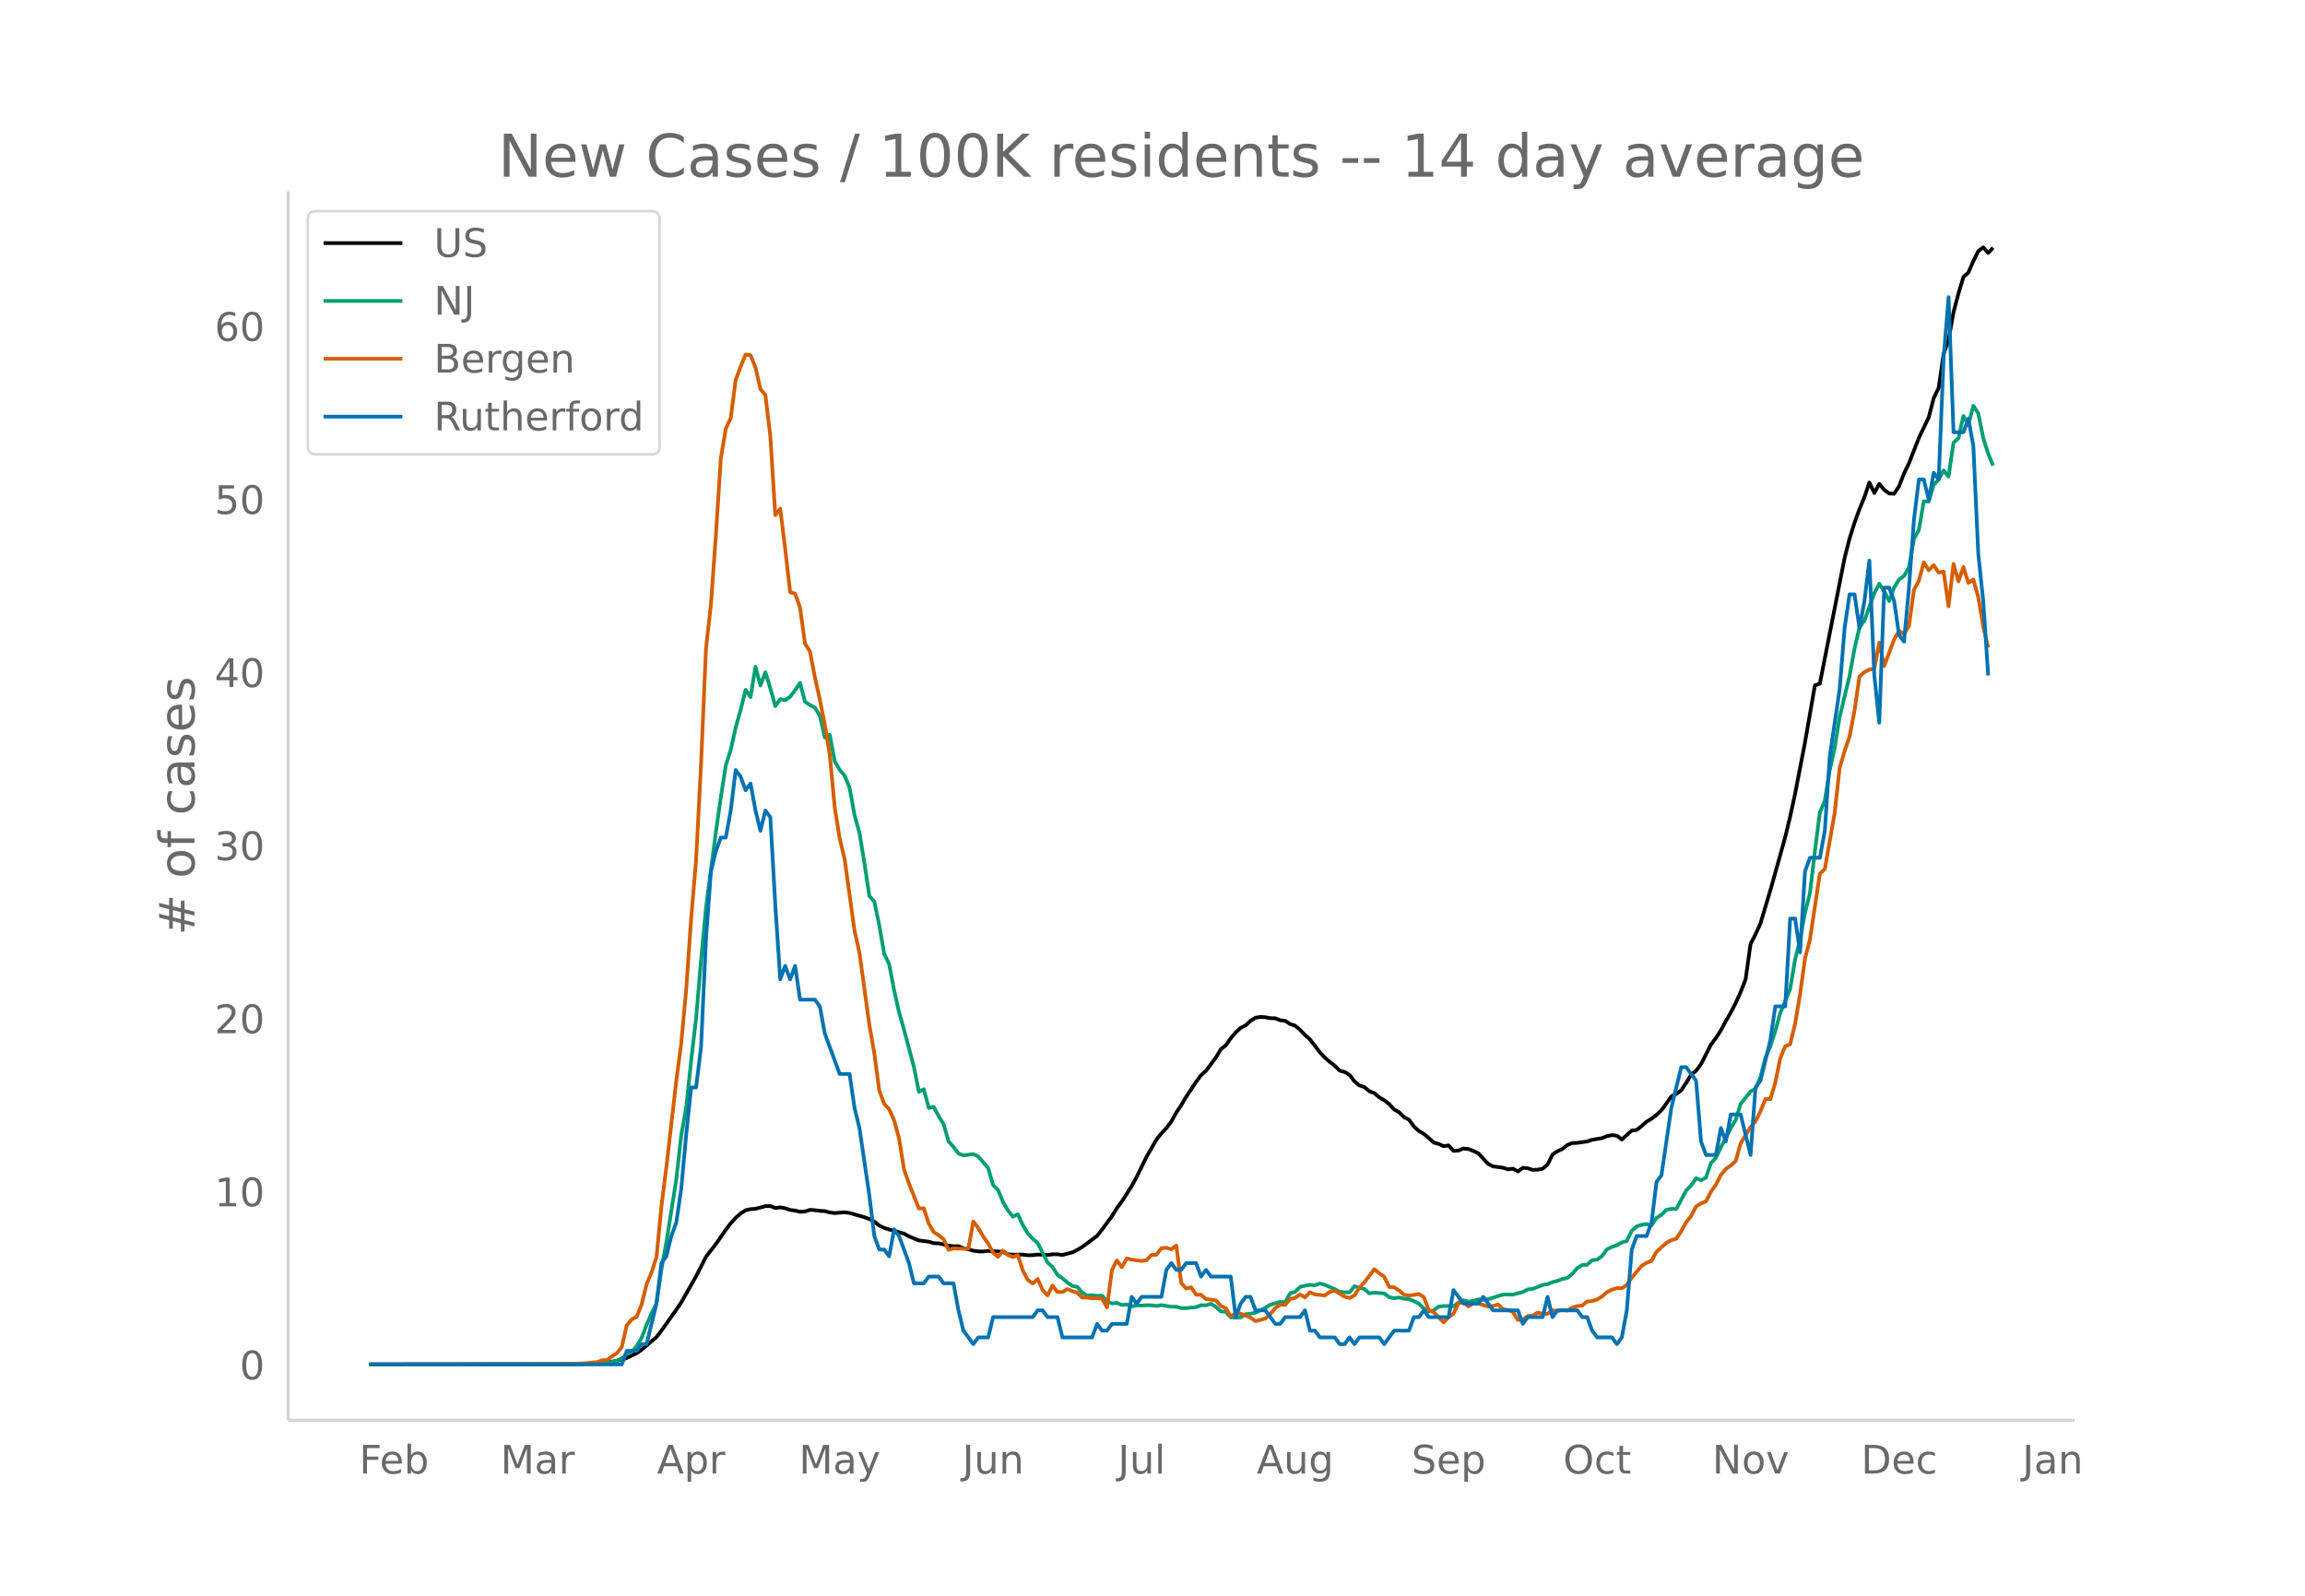 <svg height="864" viewBox="0 0 936 648" width="1248" xmlns="http://www.w3.org/2000/svg" xmlns:xlink="http://www.w3.org/1999/xlink"><defs><style>*{stroke-linecap:butt;stroke-linejoin:round}</style></defs><g id="figure_1"><path d="M0 648h936V0H0z" fill="#fff" id="patch_1"/><g id="axes_1"><path d="M117 576.72h725.4V77.76H117z" fill="none" id="patch_2"/><path clip-path="url(#p973206a56e)" d="M149.973 554.04l80.421-.087 8.042-.192 6.032-.384 4.02-.456 2.011-.313 2.01-.497 2.011-.694 4.021-1.95 2.011-1.392 6.032-5.136 2.01-2.609 6.032-8.485 2.01-2.98 6.032-10.59 4.02-7.944 4.022-5.15 4.021-5.805 2.01-2.663 2.011-2.187 2.01-1.77 2.011-1.307 2.01-.458 2.011-.138 4.021-1.091 2.01-.013 2.011.784 2.01-.253 2.011.35 2.011.677 2.01.272 2.011.486 2.01-.104 2.011-.68 2.01.141 2.011.274 2.01.103 2.011.556 2.01.237 4.022-.315 2.01.269 6.032 1.738 2.01.726 2.011 1.072 2.01 1.598 2.011.95 2.01.652 2.011.432 2.01.712 2.011.508 2.01 1.123 4.022 1.658 4.02.5 2.011.602 2.01.073 4.022.898 2.01.307 2.011-.062 2.01.87 2.011.368 2.01.602 2.011.287 2.01.023 2.011-.194 4.021.207 2.01.172 2.011.96 2.01.164 4.022-.037 2.01.253 2.011-.026 2.01-.254 4.022.182 2.01-.284 2.01.007 2.011.271 4.021-1.048 2.01-1.006 2.011-1.2 4.021-2.988 2.011-1.513 2.01-2.54 4.022-5.47 2.01-3.266 2.01-2.693 4.022-6.28 2.01-3.684 4.021-8.208 4.021-7.013 2.01-2.47 2.011-2.14 2.01-2.682 2.011-3.626 2.011-2.988 2.01-3.445 4.022-6.027 2.01-2.722 2.01-1.782 4.022-5.377 2.01-3.398 2.01-1.523 2.011-2.9 2.01-2.404 2.011-1.818 2.01-1.005 2.011-1.877 2.011-1.244 2.01-.327 2.011.134 2.01.392 2.011.035 2.01.79 2.011.24 2.01 1.315 2.011.638 2.01 1.693 2.011 2.108 2.01 1.785 4.022 5.232 2.01 2.163 2.011 1.737 2.01 1.526 2.011 2.02 2.01.53 2.011 1.215 2.01 2.645 2.011 1.627 2.01.688 2.011 1.67 2.01.768 2.011 1.707 2.01 1.166 2.011 1.54 2.01 2.227 2.011 1.132 2.01 1.96 2.011 1.041 2.011 2.777 2.01 1.818 2.011 1.173 2.01 1.671 2.011 1.866 2.01.541 2.011.93 2.01-.338 2.011 2.215 2.01-.127 2.011-.792 2.01.192 2.011.748 2.01.987 4.022 4.302 2.01 1.018 4.022.54 2.01.66 2.01-.291 2.011 1.148 2.01-1.493 2.011.205 2.01.65 2.011-.091 2.01-.385 2.011-1.692 2.01-4.089 2.011-1.326 2.011-.922 2.01-1.616 2.011-.785 2.01-.07 4.022-.58 2.01-.68 4.021-.661 2.01-.832 2.011-.392 2.01.216 2.011 1.569 4.021-3.636 2.011-.238 2.01-1.606 2.011-1.774 2.01-1.19 2.011-1.55 2.01-1.894 2.011-2.702 2.01-2.92 2.011-1.008 2.01-1.474 2.011-3.03 2.01-3.31 2.011-1.575 2.01-2.725 4.022-7.88 2.01-2.703 2.011-3.073 2.01-3.814 2.011-3.41 2.01-3.926 2.011-4.465 2.01-5.113 2.011-14.368 2.01-3.908 2.011-4.43 4.021-13.488 4.021-14.336 2.01-7.265 2.011-8.33 2.011-9.278 4.021-20.84 4.021-23.17 2.01-.71 10.053-51.023 2.01-7.887 2.011-6.38 2.01-5.537 2.011-4.876 2.011-5.96 2.01 4.26 2.011-3.656 2.01 2.356 2.011 1.523 2.01.079 2.011-3.02 2.01-5.22 2.011-4.14 4.021-10.273 4.021-8.41 2.01-7.758 2.011-4.138 2.011-13.803 2.01-5.757 2.011-11.21 2.01-7.58 2.011-6.712 2.01-1.77 2.011-4.663 2.01-4.056 2.011-1.538 2.01 2.27 2.011-2.11h0" fill="none" stroke="#000" stroke-linecap="round" stroke-width="1.5" id="line2d_1"/><path clip-path="url(#p973206a56e)" d="M149.973 554.04l86.453-.085 8.042-.198 2.01-.27 4.021-.956 2.01-.904 2.011-1.775 2.01-.837 2.011-2.453 2.011-3.306 2.01-5.228 2.011-4.675 2.01-4.058 2.011-13.95 2.01-10.902 4.022-25.508 2.01-17.917 2.01-11.14 2.011-19.212 2.01-17.07 2.011-23.495 2.01-21.433 4.022-30.798 2.01-14.102 2.011-12.966 2.01-6.308 2.011-9.11 2.01-7.145 2.011-8.122 2.01 2.916 2.011-12.321 2.01 7.647 2.011-5.38 2.01 6.527 2.011 7.213 2.01-2.826 2.011.452 2.011-1.442 2.01-2.583 2.011-3.018 2.01 7.653 2.011 1.334 2.01 1.04 2.011 3.3 2.01 8.886 2.011-1.142 2.01 10.734 2.011 3.459 2.01 2.407 2.011 4.827 2.01 11.191 2.011 7.105 2.01 12.327 2.011 13.447 2.011 2.193 2.01 9.586 2.011 11.688 2.01 4.166 2.011 10.57 2.01 8.992 2.011 7.03 4.021 15.148 2.01 10.072 2.011-1.017 2.01 7.63 2.011-.503 2.01 3.799 2.011 3.233 2.011 7.042 2.01 2.244 2.011 2.685 2.01.712 4.022-.509 2.01.972 4.021 4.68 2.01 6.964 2.011 1.961 2.01 4.878 2.011 3.453 2.01 2.493 2.011-.972 2.011 4.403 2.01 3.42 2.011 2.107 2.01 1.775 4.022 7.902 2.01 1.825 2.01 3.171 2.011 1.419 2.01 1.718 2.011 1.39 2.01.328 2.011 2.357 2.01 1.238 2.011-.21 2.011.34 2.01-.113 2.011 2.216 2.01.938 2.011-.226 2.01.859 2.011-.187 2.01.746 2.011-.407 2.01.09 2.011-.135 2.01.017 2.011.266 2.01-.345 4.022.656 2.01-.017 2.011.582h2.01l4.022-.407 2.01-.757 2.01.01 2.011-.576 2.01 1.16 2.011 1.898 2.01.158 2.011 2.261 2.01.164 2.011-.147 2.01-1.288 2.011-.232 2.011-.396 4.021-1.967 2.01-1.271 4.022-1.12 2.01.108 2.01-3.618 2.011-.599 2.01-1.99 2.011-.474 2.01-.356 2.011.18 2.01-.745 2.011.554 4.021 1.73 2.011 1.079 2.01.22 2.011.045 2.01-2.554 2.011.678 2.01.514 2.011 1.741 2.01-.271 4.022.3 2.01 1.548 2.01.396 2.011-.289 2.01.486 2.011.187 2.011.803 2.01 1.006 2.011 1.972 2.01 1.198 2.011-.4 2.01-1.572 2.011-.21 2.01.006 2.011.136 2.01-1.571 2.011-.899 2.01.531 2.011-.3 2.01-.604 2.011.141 2.011-.214 6.032-1.883 2.01-.033 2.01.084 2.011-.599 2.01-.469 2.011-1.08 2.01-.214 4.022-1.572 2.01-.339 2.01-.842 2.011-.48 2.011-.792 2.01-.418 2.011-1.701 2.01-2.267 2.011-1.271 2.01-.113 2.011-1.832 2.01-.254 2.011-1.43 2.01-2.747 2.011-.978 2.01-.672 2.011-1.148 2.01-.565 2.011-4.148 2.011-1.792 2.01-.645 2.011-.3 2.01.51 2.011-3.007 2.01-1.278 2.011-2.018 2.01-.395 2.011.073 4.021-7.517 2.01-2.03 2.011-2.95 2.01.77 2.011-1.018 2.01-5.907 2.011-2.136 2.011-4.222 2.01-3.725 2.011-4.115 2.01-3.272 2.011-6.59 2.01-2.425 2.011-2.645 2.01-.995 2.011-4.748 2.01-7.924 2.011-4.522 2.01-6.308 2.011-7.308 4.021-9.755 2.011-12.04 2.01-7.907 2.011-10.97 2.01-8.032 2.011-16.9 2.01-15.797 2.011-4.81 2.01-12.423 2.011-9.106 2.01-12.548 4.022-16.572 2.01-11.05 2.01-8.608 2.011-2.814 4.022-11.073 2.01-3.945 2.01 3.114 2.011 3.951 2.01-5.488 2.011-3.278 2.01-1.43 2.011-3.454 2.01-11.513 2.011-3.702 2.01-11.655 2.011.102 2.01-6.788 2.011-2.199 2.011-3.657 2.01 2.515 2.011-13.78 2.01-1.78 2.011-9.088 2.01 3.617 2.011-7.715 2.01 3.04 2.011 9.988 2.01 6.404 2.011 4.832h0" fill="none" stroke="#009e73" stroke-linecap="round" stroke-width="1.5" id="line2d_2"/><path clip-path="url(#p973206a56e)" d="M149.973 554.04l76.4-.108 10.053-.269 6.031-.539 2.01-.753 2.011-.054 2.01-1.562 2.011-1.239 2.01-2.585 2.011-8.778 2.01-2.37 2.011-1.076 2.011-5.062 2.01-8.132 2.011-4.847 2.01-6.14 2.011-20.733 2.01-15.886 4.022-34.95 2.01-15.295 2.01-21.757 2.011-28.865 2.01-23.75 2.011-38.881 2.01-47.068 2.011-17.879 2.011-28.165 2.01-31.18 2.011-12.01 2.01-4.416 2.011-15.402 2.01-5.44 2.011-4.9 2.01.27 2.011 5.008 2.01 8.778 2.011 2.37 2.01 16.855 2.011 31.99 2.01-2.64 2.011 16.318 2.011 17.556 2.01.592 2.011 5.709 2.01 14.594 2.011 3.177 2.01 10.501 2.011 9.102 2.01 10.07 2.011 12.225 2.01 21.38 2.011 12.601 2.01 8.401 4.022 29.08 2.01 8.994 4.021 29.296 2.011 11.525 2.01 15.079 2.011 5.493 2.01 2.154 2.011 4.523 2.01 7.324 2.011 12.602 2.01 5.655 4.022 10.178 2.01-.054 2.01 6.193 2.011 3.447 2.01 1.292 2.011 1.616 2.011 4.308 2.01-.592 4.022.161 2.01-.054 2.01-11.04 2.011 2.693 2.01 3.393 2.011 2.908 2.01 3.662 2.011 1.723 2.01-2.53 2.011 1.776 2.01.808 2.011-.754 2.011 6.247 2.01 3.824 2.011 1.454 2.01-1.831 2.011 4.47 2.01 2.207 2.011-3.985 2.01 2.585h2.011l2.01-1.185 2.011.862 2.01.593 2.011 1.992h2.01l2.011.323 2.011-.054 2.01.162 2.011 3.554 2.01-15.133 2.011-3.93 2.01 2.746 2.011-3.555 2.01.485 4.022.539 2.01-.323 2.01-2.155 2.011-.053 2.01-2.64 2.011-.16 2.01.592 2.011-1.508 2.011 15.24 2.01 2.208 2.011-.485 2.01 2.962 2.011.054 2.01 1.723 4.022.539 2.01 2.262 2.01.915 2.011 3.34 2.01-1.293 2.011.161 4.021 1.616 2.011 1.454 4.021-1.077 2.01-1.831 2.011-2.424 2.01-1.4 2.011.108 2.01-2.37 2.011-.484 2.01-1.4 2.011 1.238 2.01-2.1 2.011.862 4.021.43 2.011-1.454 2.01-.484 4.022 2.423 2.01.539 2.01-1.077 2.011-3.124 2.01-2.154 4.022-5.331 2.01 1.669 2.01 1.4 2.011 4.093 2.01.215 2.011 1.239 2.01 1.777 2.011.27 2.011-.216 2.01-.377 2.011 1.239 2.01 5.277 2.011.862 4.021 4.147 2.01-2.1 2.011-1.4 2.01-4.255 2.011-.377 2.01 1.67 2.011-1.24 2.01-.107 2.011.808 2.011.538 2.01-.215 2.011-.593 2.01 1.94 2.011.322 2.01.754 2.011 3.285 2.01-.269 2.011-1.293 2.01-.215 2.011-1.239 2.01.539 2.011-.054 2.01-1.4 2.011.215 2.011-.323 2.01.216 2.011-1.185 2.01-.646 2.011-.216 2.01-1.615 2.011-.216 2.01-.646 2.011-1.185 2.01-1.777 2.011-1.023 2.01-.592 2.011.053 2.01-1.346 2.011-2.962 4.021-4.793 2.011-1.238 2.01-.808 2.011-3.662 4.021-3.662 2.01-1.077 2.011-.593 2.01-3.07 2.011-3.607 2.01-2.532 2.011-3.877 2.01-1.239 2.011-.807 2.01-3.932 2.011-2.854 2.011-3.931 2.01-2.424 2.011-1.454 2.01-1.777 2.011-7.216 4.021-6.57 2.01-2.37 2.011-4.039 2.01-5.008 2.011.054 2.01-6.732 2.011-9.855 2.01-4.9 2.011-.808 2.011-8.294 2.01-11.955 2.011-14.594 2.01-7.701 4.022-26.711 2.01-1.885 4.021-22.888 2.01-18.148 2.011-6.893 2.01-5.87 2.011-10.448 2.01-13.894 2.011-1.885 2.011-.969 2.01-.43 2.011-10.556 2.01 9.532 4.022-10.77 2.01-3.501 2.01 1.239 2.011-3.124 2.01-14.756 2.011-3.716 2.01-7.485 2.011 3.231 2.01-2.1 2.011 3.016 2.011-.431 2.01 14.11 2.011-17.18 2.01 7.109 2.011-5.816 2.01 6.408 2.011-1.4 2.01 7.162 2.011 11.902 2.01 8.616h0" fill="none" stroke="#d55e00" stroke-linecap="round" stroke-width="1.5" id="line2d_3"/><path clip-path="url(#p973206a56e)" d="M149.973 554.04H252.51l2.01-5.486h4.021l2.011-2.742h2.01l4.022-16.457 2.01-16.457 2.01-2.743 2.011-8.229 2.01-5.485 2.011-13.714 2.01-21.943 2.011-19.2h2.01l2.011-16.457 2.01-43.885 2.011-27.428 2.011-8.229 2.01-5.485h2.011l2.01-10.972 2.011-16.456 2.01 2.742 2.011 5.486 2.01-2.743 2.011 10.971 2.01 8.229 2.011-8.229 2.01 2.743 2.011 35.657 2.01 30.171 2.011-5.486 2.011 5.486 2.01-5.486 2.011 13.715h6.032l2.01 2.742 2.01 10.972 6.032 16.457h4.021l2.01 13.714 2.011 8.228 4.021 27.428 2.011 16.457 2.01 5.486h2.011l2.01 2.743 2.011-10.971 2.01 2.742 4.022 10.972 2.01 8.228h4.021l2.01-2.743h4.022l2.01 2.743h4.022l2.01 10.971 2.01 8.229 4.022 5.486 2.01-2.743h4.021l2.01-8.229h16.085l2.01-2.743h2.011l2.01 2.743h4.022l2.01 8.229h12.063l2.011-5.486 2.01 2.743h2.011l2.01-2.743h6.032l2.01-10.971 2.011 2.743 2.01-2.743h8.043l2.01-10.972 2.01-2.742 2.011 2.742h2.011l2.01-2.742h4.022l2.01 5.485 2.01-2.743 2.011 2.743h8.042l2.01 16.457 2.011-5.485 2.01-2.743h2.011l2.011 5.485h4.021l4.021 5.486h2.01l2.011-2.743h6.032l2.01-2.743 2.01 8.229h2.011l2.01 2.743h6.032l2.011 2.743h2.01l2.011-2.743 2.01 2.743 2.011-2.743h8.042l2.01 2.743 4.022-5.486h6.031l2.011-5.486h2.01l2.011-2.743 2.01 2.743h8.043l2.01-10.971 4.021 5.486h6.032l2.01-2.743 4.022 5.485h10.052l2.01 5.486 2.011-2.743h6.032l2.01-8.228 2.01 8.228 2.011-2.743h8.043l2.01 2.743h2.01l2.011 5.486 2.01 2.743h6.032l2.01 2.743 2.011-2.743 2.01-10.972 2.011-24.685 2.011-5.486h4.021l2.01-5.485 2.011-16.457 2.01-2.743 4.022-27.428 4.02-16.457h2.011l4.021 5.485 2.01 24.686 2.011 5.485h4.021l2.011-10.97 2.01 5.485 2.011-10.971h4.021l4.021 16.456 2.01-27.428 2.011-2.743 4.021-16.457 2.01-13.714h4.022l2.01-35.656h2.011l2.01 13.714 2.011-32.914 2.01-5.486h4.022l2.01-10.971 2.01-30.171 4.022-27.428 2.01-24.686 2.01-13.714h2.011l2.01 13.714 2.011-10.971 2.011-16.457 2.01 46.628 2.011 19.2 2.01-54.857h2.011l2.01 5.486 2.011 13.714 2.01 2.743 2.011-21.943 2.01-27.428 2.011-16.457h2.01l2.011 8.229 2.01-10.972 2.011 2.743 2.011-49.37 2.01-24.686 2.011 54.856h4.021l2.01-5.485 2.011 10.971 2.01 43.885 2.011 19.2 2.01 30.171h0" fill="none" stroke="#0072b2" stroke-linecap="round" stroke-width="1.5" id="line2d_4"/><path d="M117 576.72V77.76" fill="none" stroke="#d3d3d3" stroke-linecap="square" stroke-width="1.25" id="patch_3"/><path d="M117 576.72h725.4" fill="none" stroke="#d3d3d3" stroke-linecap="square" stroke-width="1.25" id="patch_4"/><g id="matplotlib.axis_1"><g id="xtick_1"><g transform="matrix(.16 0 0 -.16 145.863 598.378)" fill="#696969" id="text_1"><defs><path d="M9.813 72.906h41.89v-8.312H19.672V43.109h28.906v-8.297H19.672V0h-9.86z" id="DejaVuSans-70"/><path d="M56.203 29.594v-4.39H14.891q.593-9.282 5.593-14.142 5-4.859 13.938-4.859 5.172 0 10.031 1.266 4.86 1.265 9.656 3.812v-8.5Q49.266.734 44.187-.344 39.11-1.422 33.892-1.422q-13.094 0-20.735 7.61-7.64 7.625-7.64 20.625 0 13.421 7.25 21.296Q20.016 56 32.328 56q11.031 0 17.453-7.11 6.422-7.093 6.422-19.296zm-8.984 2.64q-.094 7.36-4.125 11.75-4.032 4.407-10.672 4.407-7.516 0-12.031-4.25-4.516-4.25-5.203-11.97z" id="DejaVuSans-101"/><path d="M48.688 27.297q0 9.906-4.079 15.547-4.078 5.64-11.203 5.64-7.14 0-11.218-5.64-4.079-5.64-4.079-15.547 0-9.906 4.078-15.547 4.079-5.64 11.22-5.64 7.124 0 11.202 5.64t4.078 15.547zM18.108 46.39q2.844 4.875 7.157 7.234Q29.594 56 35.594 56q9.968 0 16.187-7.906 6.235-7.907 6.235-20.797T51.78 6.484q-6.218-7.906-16.187-7.906-6 0-10.328 2.375-4.313 2.375-7.157 7.25V0H9.08v75.984h9.03z" id="DejaVuSans-98"/></defs><use xlink:href="#DejaVuSans-70"/><use x="52.02" xlink:href="#DejaVuSans-101"/><use x="113.543" xlink:href="#DejaVuSans-98"/></g></g><g id="xtick_2"><g transform="matrix(.16 0 0 -.16 203.237 598.378)" fill="#696969" id="text_2"><defs><path d="M9.813 72.906h14.703l18.593-49.61 18.703 49.61h14.704V0H66.89v64.016l-18.797-50h-9.907l-18.796 50V0H9.813z" id="DejaVuSans-77"/><path d="M34.281 27.484q-10.89 0-15.093-2.484-4.204-2.484-4.204-8.5 0-4.781 3.157-7.594 3.156-2.797 8.562-2.797 7.485 0 12 5.297 4.516 5.297 4.516 14.078v2zm17.922 3.72V0H43.22v8.297Q40.14 3.328 35.547.953q-4.594-2.375-11.234-2.375-8.391 0-13.36 4.719Q6 8.016 6 15.922q0 9.219 6.172 13.906 6.187 4.688 18.437 4.688h12.61v.89q0 6.203-4.078 9.594-4.078 3.39-11.453 3.39-4.688 0-9.141-1.124-4.438-1.125-8.531-3.375v8.312q4.921 1.906 9.562 2.844 4.64.953 9.031.953 11.875 0 17.735-6.156 5.86-6.14 5.86-18.64z" id="DejaVuSans-97"/><path d="M41.11 46.297q-1.516.875-3.297 1.281Q36.03 48 33.89 48q-7.625 0-11.703-4.953-4.079-4.953-4.079-14.234V0H9.08v54.688h9.03v-8.5q2.844 4.984 7.375 7.39Q30.031 56 36.531 56q.922 0 2.047-.125 1.125-.11 2.484-.36z" id="DejaVuSans-114"/></defs><use xlink:href="#DejaVuSans-77"/><use x="86.279" xlink:href="#DejaVuSans-97"/><use x="147.559" xlink:href="#DejaVuSans-114"/></g></g><g id="xtick_3"><g transform="matrix(.16 0 0 -.16 266.817 598.378)" fill="#696969" id="text_3"><defs><path d="M34.188 63.188L20.797 26.906h26.812zm-5.579 9.718h11.188L67.578 0h-10.25l-6.64 18.703h-32.86L11.188 0H.78z" id="DejaVuSans-65"/><path d="M18.11 8.203v-29H9.077v75.484h9.031v-8.296q2.844 4.875 7.157 7.234Q29.594 56 35.594 56q9.968 0 16.187-7.906 6.235-7.907 6.235-20.797T51.78 6.484q-6.218-7.906-16.187-7.906-6 0-10.328 2.375-4.313 2.375-7.157 7.25zm30.578 19.094q0 9.906-4.079 15.547-4.078 5.64-11.203 5.64-7.14 0-11.218-5.64-4.079-5.64-4.079-15.547 0-9.906 4.078-15.547 4.079-5.64 11.22-5.64 7.124 0 11.202 5.64t4.078 15.547z" id="DejaVuSans-112"/></defs><use xlink:href="#DejaVuSans-65"/><use x="68.408" xlink:href="#DejaVuSans-112"/><use x="131.885" xlink:href="#DejaVuSans-114"/></g></g><g id="xtick_4"><g transform="matrix(.16 0 0 -.16 324.433 598.378)" fill="#696969" id="text_4"><defs><path d="M32.172-5.078q-3.797-9.766-7.422-12.735-3.61-2.984-9.656-2.984H7.906v7.516h5.282q3.703 0 5.75 1.765Q21-9.766 23.483-3.219l1.61 4.094-22.11 53.813H12.5l17.094-42.766 17.093 42.766h9.516z" id="DejaVuSans-121"/></defs><use xlink:href="#DejaVuSans-77"/><use x="86.279" xlink:href="#DejaVuSans-97"/><use x="147.559" xlink:href="#DejaVuSans-121"/></g></g><g id="xtick_5"><g transform="matrix(.16 0 0 -.16 390.8 598.378)" fill="#696969" id="text_5"><defs><path d="M9.813 72.906h9.859V5.078q0-13.187-5-19.14-5-5.954-16.094-5.954h-3.75v8.297h3.078q6.531 0 9.219 3.672Q9.813-4.39 9.813 5.078z" id="DejaVuSans-74"/><path d="M8.5 21.578v33.11h8.984V21.922q0-7.766 3.016-11.656 3.031-3.875 9.094-3.875 7.265 0 11.484 4.64 4.234 4.64 4.234 12.656v31h8.985V0h-8.984v8.406Q42.047 3.422 37.718 1q-4.313-2.422-10.032-2.422-9.421 0-14.312 5.86Q8.5 10.296 8.5 21.578zM31.11 56z" id="DejaVuSans-117"/><path d="M54.89 33.016V0h-8.984v32.719q0 7.765-3.031 11.61-3.031 3.858-9.078 3.858-7.281 0-11.484-4.64-4.204-4.625-4.204-12.64V0H9.08v54.688h9.03v-8.5q3.235 4.937 7.594 7.374Q30.078 56 35.797 56q9.422 0 14.25-5.828 4.844-5.828 4.844-17.156z" id="DejaVuSans-110"/></defs><use xlink:href="#DejaVuSans-74"/><use x="29.492" xlink:href="#DejaVuSans-117"/><use x="92.871" xlink:href="#DejaVuSans-110"/></g></g><g id="xtick_6"><g transform="matrix(.16 0 0 -.16 453.963 598.378)" fill="#696969" id="text_6"><defs><path d="M9.422 75.984h8.984V0H9.422z" id="DejaVuSans-108"/></defs><use xlink:href="#DejaVuSans-74"/><use x="29.492" xlink:href="#DejaVuSans-117"/><use x="92.871" xlink:href="#DejaVuSans-108"/></g></g><g id="xtick_7"><g transform="matrix(.16 0 0 -.16 510.321 598.378)" fill="#696969" id="text_7"><defs><path d="M45.406 27.984q0 9.766-4.031 15.125-4.016 5.375-11.297 5.375-7.219 0-11.25-5.375-4.031-5.359-4.031-15.125 0-9.718 4.031-15.093t11.25-5.375q7.281 0 11.297 5.375 4.031 5.375 4.031 15.093zm8.985-21.203q0-13.953-6.203-20.765Q42-20.797 29.203-20.797q-4.734 0-8.937.703-4.203.703-8.157 2.172v8.735q3.954-2.141 7.813-3.157 3.86-1.031 7.86-1.031 8.843 0 13.234 4.61 4.39 4.609 4.39 13.937v4.453q-2.781-4.844-7.125-7.234Q33.938 0 27.875 0 17.828 0 11.672 7.656q-6.156 7.672-6.156 20.328 0 12.688 6.156 20.344Q17.828 56 27.875 56q6.063 0 10.406-2.39 4.344-2.391 7.125-7.22v8.297h8.985z" id="DejaVuSans-103"/></defs><use xlink:href="#DejaVuSans-65"/><use x="68.408" xlink:href="#DejaVuSans-117"/><use x="131.787" xlink:href="#DejaVuSans-103"/></g></g><g id="xtick_8"><g transform="matrix(.16 0 0 -.16 573.189 598.378)" fill="#696969" id="text_8"><defs><path d="M53.516 70.516V60.89q-5.61 2.687-10.594 4-4.984 1.328-9.625 1.328-8.047 0-12.422-3.125t-4.375-8.89q0-4.845 2.906-7.313 2.907-2.453 11.016-3.97l5.953-1.218q11.031-2.11 16.281-7.406 5.25-5.297 5.25-14.172 0-10.61-7.11-16.078-7.093-5.469-20.812-5.469-5.172 0-11.015 1.172Q13.14.922 6.89 3.219v10.156q6-3.36 11.765-5.078 5.766-1.703 11.328-1.703 8.438 0 13.032 3.312 4.593 3.328 4.593 9.485 0 5.359-3.297 8.39-3.296 3.032-10.812 4.547L27.484 33.5q-11.03 2.188-15.968 6.875-4.922 4.688-4.922 13.047 0 9.672 6.812 15.234 6.813 5.563 18.766 5.563 5.14 0 10.453-.938 5.328-.922 10.89-2.765z" id="DejaVuSans-83"/></defs><use xlink:href="#DejaVuSans-83"/><use x="63.477" xlink:href="#DejaVuSans-101"/><use x="125" xlink:href="#DejaVuSans-112"/></g></g><g id="xtick_9"><g transform="matrix(.16 0 0 -.16 634.752 598.378)" fill="#696969" id="text_9"><defs><path d="M39.406 66.219q-10.75 0-17.078-8.016-6.312-8-6.312-21.828 0-13.766 6.312-21.781 6.328-8 17.078-8 10.735 0 17.016 8 6.281 8.015 6.281 21.781 0 13.828-6.281 21.828-6.281 8.016-17.016 8.016zm0 8q15.328 0 24.5-10.281 9.188-10.282 9.188-27.563 0-17.234-9.188-27.516-9.172-10.28-24.5-10.28-15.375 0-24.593 10.25-9.204 10.265-9.204 27.546t9.204 27.563q9.218 10.28 24.593 10.28z" id="DejaVuSans-79"/><path d="M48.781 52.594v-8.407q-3.812 2.11-7.64 3.157-3.828 1.047-7.735 1.047-8.75 0-13.593-5.547-4.829-5.532-4.829-15.547 0-10.016 4.829-15.563 4.843-5.53 13.593-5.53 3.907 0 7.735 1.046 3.828 1.047 7.64 3.156V2.094Q45.016.344 40.984-.531q-4.015-.89-8.562-.89-12.36 0-19.64 7.765-7.266 7.765-7.266 20.953 0 13.375 7.343 21.031Q20.22 56 33.016 56q4.14 0 8.093-.86 3.953-.843 7.672-2.546z" id="DejaVuSans-99"/><path d="M18.313 70.219V54.688h18.5v-6.985h-18.5V18.016q0-6.688 1.828-8.594 1.828-1.906 7.453-1.906h9.218V0h-9.218q-10.407 0-14.36 3.875-3.953 3.89-3.953 14.14v29.688H2.687v6.984h6.594V70.22z" id="DejaVuSans-116"/></defs><use xlink:href="#DejaVuSans-79"/><use x="78.711" xlink:href="#DejaVuSans-99"/><use x="133.691" xlink:href="#DejaVuSans-116"/></g></g><g id="xtick_10"><g transform="matrix(.16 0 0 -.16 695.296 598.378)" fill="#696969" id="text_10"><defs><path d="M9.813 72.906h13.28l32.329-60.984v60.984h9.562V0h-13.28L19.39 60.984V0H9.813z" id="DejaVuSans-78"/><path d="M30.61 48.39q-7.22 0-11.422-5.64-4.204-5.64-4.204-15.453 0-9.813 4.172-15.453 4.188-5.64 11.453-5.64 7.188 0 11.375 5.655 4.203 5.672 4.203 15.438 0 9.719-4.203 15.406-4.187 5.688-11.375 5.688zm0 7.61q11.718 0 18.406-7.625 6.703-7.61 6.703-21.078 0-13.422-6.703-21.078-6.688-7.64-18.407-7.64-11.765 0-18.437 7.64-6.656 7.656-6.656 21.078 0 13.469 6.656 21.078Q18.844 56 30.609 56z" id="DejaVuSans-111"/><path d="M2.984 54.688H12.5L29.594 8.797l17.093 45.89h9.516L35.687 0H23.485z" id="DejaVuSans-118"/></defs><use xlink:href="#DejaVuSans-78"/><use x="74.805" xlink:href="#DejaVuSans-111"/><use x="135.986" xlink:href="#DejaVuSans-118"/></g></g><g id="xtick_11"><g transform="matrix(.16 0 0 -.16 755.746 598.378)" fill="#696969" id="text_11"><defs><path d="M19.672 64.797V8.109h11.922q15.093 0 22.093 6.829 7 6.843 7 21.593 0 14.64-7 21.453-7 6.813-22.093 6.813zm-9.86 8.11h20.266q21.188 0 31.094-8.813 9.922-8.813 9.922-27.563 0-18.86-9.969-27.703Q51.172 0 30.078 0H9.813z" id="DejaVuSans-68"/></defs><use xlink:href="#DejaVuSans-68"/><use x="77.002" xlink:href="#DejaVuSans-101"/><use x="138.525" xlink:href="#DejaVuSans-99"/></g></g><g id="xtick_12"><g transform="matrix(.16 0 0 -.16 821.221 598.378)" fill="#696969" id="text_12"><use xlink:href="#DejaVuSans-74"/><use x="29.492" xlink:href="#DejaVuSans-97"/><use x="90.771" xlink:href="#DejaVuSans-110"/></g></g></g><g id="matplotlib.axis_2"><g id="ytick_1"><g transform="matrix(.16 0 0 -.16 97.32 560.119)" fill="#696969" id="text_13"><defs><path d="M31.781 66.406q-7.61 0-11.453-7.5Q16.5 51.422 16.5 36.375q0-14.984 3.828-22.484 3.844-7.5 11.453-7.5 7.672 0 11.5 7.5 3.844 7.5 3.844 22.484 0 15.047-3.844 22.531-3.828 7.5-11.5 7.5zm0 7.813q12.266 0 18.735-9.703 6.468-9.688 6.468-28.141 0-18.406-6.468-28.11-6.47-9.687-18.735-9.687-12.25 0-18.718 9.688-6.47 9.703-6.47 28.109 0 18.453 6.47 28.14Q19.53 74.22 31.78 74.22z" id="DejaVuSans-48"/></defs><use xlink:href="#DejaVuSans-48"/></g></g><g id="ytick_2"><g transform="matrix(.16 0 0 -.16 87.14 489.836)" fill="#696969" id="text_14"><defs><path d="M12.406 8.297h16.11v55.625l-17.532-3.516v8.985l17.438 3.515h9.86V8.296H54.39V0H12.406z" id="DejaVuSans-49"/></defs><use xlink:href="#DejaVuSans-49"/><use x="63.623" xlink:href="#DejaVuSans-48"/></g></g><g id="ytick_3"><g transform="matrix(.16 0 0 -.16 87.14 419.553)" fill="#696969" id="text_15"><defs><path d="M19.188 8.297h34.421V0H7.33v8.297q5.609 5.812 15.296 15.594 9.703 9.797 12.188 12.64 4.734 5.313 6.609 9 1.89 3.688 1.89 7.25 0 5.813-4.078 9.469-4.078 3.672-10.625 3.672-4.64 0-9.797-1.61-5.14-1.609-11-4.89v9.969Q13.767 71.78 18.938 73q5.188 1.219 9.485 1.219 11.328 0 18.062-5.672 6.735-5.656 6.735-15.125 0-4.5-1.688-8.531-1.672-4.016-6.125-9.485-1.218-1.422-7.765-8.187-6.532-6.766-18.453-18.922z" id="DejaVuSans-50"/></defs><use xlink:href="#DejaVuSans-50"/><use x="63.623" xlink:href="#DejaVuSans-48"/></g></g><g id="ytick_4"><g transform="matrix(.16 0 0 -.16 87.14 349.27)" fill="#696969" id="text_16"><defs><path d="M40.578 39.313Q47.656 37.797 51.625 33q3.984-4.781 3.984-11.813 0-10.78-7.422-16.703-7.421-5.906-21.093-5.906-4.578 0-9.438.906-4.86.907-10.031 2.72v9.515q4.094-2.39 8.969-3.61 4.89-1.218 10.218-1.218 9.266 0 14.125 3.656 4.86 3.656 4.86 10.64 0 6.454-4.516 10.079-4.515 3.64-12.562 3.64h-8.5v8.11h8.89q7.266 0 11.125 2.906 3.86 2.906 3.86 8.375 0 5.61-3.985 8.61-3.968 3.015-11.39 3.015-4.063 0-8.703-.89-4.641-.876-10.203-2.72v8.782q5.624 1.562 10.53 2.344 4.907.78 9.25.78 11.235 0 17.766-5.109 6.547-5.093 6.547-13.78 0-6.063-3.468-10.235-3.47-4.172-9.86-5.782z" id="DejaVuSans-51"/></defs><use xlink:href="#DejaVuSans-51"/><use x="63.623" xlink:href="#DejaVuSans-48"/></g></g><g id="ytick_5"><g transform="matrix(.16 0 0 -.16 87.14 278.988)" fill="#696969" id="text_17"><defs><path d="M37.797 64.313L12.89 25.39h24.906zm-2.594 8.593H47.61V25.391h10.407v-8.203H47.609V0h-9.812v17.188H4.89v9.515z" id="DejaVuSans-52"/></defs><use xlink:href="#DejaVuSans-52"/><use x="63.623" xlink:href="#DejaVuSans-48"/></g></g><g id="ytick_6"><g transform="matrix(.16 0 0 -.16 87.14 208.705)" fill="#696969" id="text_18"><defs><path d="M10.797 72.906h38.719v-8.312H19.828v-17.86q2.14.735 4.281 1.094 2.157.36 4.313.36 12.203 0 19.328-6.688 7.14-6.688 7.14-18.11 0-11.765-7.328-18.296-7.328-6.516-20.656-6.516-4.593 0-9.36.781-4.75.782-9.827 2.344v9.922q4.39-2.39 9.078-3.563 4.687-1.171 9.906-1.171 8.453 0 13.375 4.437 4.938 4.438 4.938 12.063 0 7.609-4.938 12.047-4.922 4.453-13.375 4.453-3.953 0-7.89-.875-3.922-.875-8.016-2.735z" id="DejaVuSans-53"/></defs><use xlink:href="#DejaVuSans-53"/><use x="63.623" xlink:href="#DejaVuSans-48"/></g></g><g id="ytick_7"><g transform="matrix(.16 0 0 -.16 87.14 138.423)" fill="#696969" id="text_19"><defs><path d="M33.016 40.375q-6.641 0-10.532-4.547-3.875-4.531-3.875-12.437 0-7.86 3.875-12.438 3.891-4.562 10.532-4.562 6.64 0 10.515 4.562 3.875 4.578 3.875 12.438 0 7.906-3.875 12.437-3.875 4.547-10.515 4.547zm19.578 30.922v-8.984q-3.719 1.75-7.5 2.671-3.782.938-7.5.938-9.766 0-14.922-6.594-5.14-6.594-5.875-19.922 2.875 4.25 7.219 6.516 4.359 2.266 9.578 2.266 10.984 0 17.36-6.672 6.374-6.657 6.374-18.125 0-11.235-6.64-18.032-6.641-6.78-17.672-6.78-12.657 0-19.344 9.687-6.688 9.703-6.688 28.109 0 17.281 8.204 27.563 8.203 10.28 22.015 10.28 3.719 0 7.5-.734t7.89-2.187z" id="DejaVuSans-54"/></defs><use xlink:href="#DejaVuSans-54"/><use x="63.623" xlink:href="#DejaVuSans-48"/></g></g><g transform="matrix(0 -.2 -.2 0 78.98 379.813)" fill="#696969" id="text_20"><defs><path d="M51.125 44H36.922l-4.11-16.313h14.313zm-7.328 27.781l-5.078-20.265h14.265L58.11 71.78h7.813L60.89 51.516h15.234V44h-17.14l-4-16.313h15.53V20.22H53.079L48 0h-7.813l5.032 20.219H30.906L25.875 0h-7.86l5.079 20.219H7.719v7.468h17.187L29 44H13.281v7.516h17.625l4.985 20.265z" id="DejaVuSans-35"/><path d="M37.11 75.984V68.5h-8.594q-4.828 0-6.72-1.953-1.874-1.953-1.874-7.031v-4.828h14.797v-6.985H19.922V0H10.89v47.703H2.297v6.984h8.594V58.5q0 9.125 4.25 13.297 4.25 4.187 13.468 4.187z" id="DejaVuSans-102"/><path d="M44.281 53.078v-8.5q-3.797 1.953-7.906 2.922-4.094.984-8.5.984-6.688 0-10.031-2.047-3.344-2.046-3.344-6.156 0-3.125 2.39-4.906 2.391-1.781 9.626-3.39l3.078-.688q9.562-2.047 13.593-5.781 4.032-3.735 4.032-10.422 0-7.625-6.032-12.078-6.03-4.438-16.578-4.438-4.39 0-9.156.86Q10.688.296 5.422 2v9.281q4.984-2.594 9.812-3.89 4.829-1.282 9.579-1.282 6.343 0 9.75 2.172 3.421 2.172 3.421 6.125 0 3.656-2.468 5.61-2.453 1.953-10.813 3.765l-3.125.735q-8.344 1.75-12.062 5.39-3.704 3.64-3.704 9.985 0 7.718 5.47 11.906Q16.75 56 26.811 56q4.97 0 9.36-.734 4.406-.72 8.11-2.188z" id="DejaVuSans-115"/></defs><use xlink:href="#DejaVuSans-35"/><use x="83.789" xlink:href="#DejaVuSans-32"/><use x="115.576" xlink:href="#DejaVuSans-111"/><use x="176.758" xlink:href="#DejaVuSans-102"/><use x="211.963" xlink:href="#DejaVuSans-32"/><use x="243.75" xlink:href="#DejaVuSans-99"/><use x="298.73" xlink:href="#DejaVuSans-97"/><use x="360.01" xlink:href="#DejaVuSans-115"/><use x="412.109" xlink:href="#DejaVuSans-101"/><use x="473.633" xlink:href="#DejaVuSans-115"/></g></g><g transform="matrix(.24 0 0 -.24 202.252 71.76)" fill="#696969" id="text_21"><defs><path d="M4.203 54.688h8.985l11.234-42.672 11.172 42.672h10.593l11.235-42.672 11.187 42.672h8.985L63.28 0H52.688L40.922 44.828 29.109 0H18.5z" id="DejaVuSans-119"/><path d="M64.406 67.281v-10.39q-4.984 4.64-10.625 6.922-5.64 2.296-11.984 2.296-12.5 0-19.14-7.64-6.641-7.64-6.641-22.094 0-14.406 6.64-22.047 6.64-7.64 19.14-7.64 6.345 0 11.985 2.296 5.64 2.297 10.625 6.938V5.609Q59.234 2.094 53.437.33q-5.78-1.75-12.218-1.75-16.563 0-26.094 10.124-9.516 10.14-9.516 27.672 0 17.578 9.516 27.703 9.531 10.14 26.094 10.14 6.531 0 12.312-1.734 5.797-1.734 10.875-5.203z" id="DejaVuSans-67"/><path d="M25.39 72.906h8.297L8.297-9.28H0z" id="DejaVuSans-47"/><path d="M9.813 72.906h9.859V42.094L52.39 72.906h12.703L28.906 38.922 67.672 0H54.688L19.672 35.11V0h-9.86z" id="DejaVuSans-75"/><path d="M9.422 54.688h8.984V0H9.422zm0 21.296h8.984v-11.39H9.422z" id="DejaVuSans-105"/><path d="M45.406 46.39v29.594h8.985V0h-8.985v8.203Q42.578 3.328 38.25.953q-4.313-2.375-10.375-2.375-9.906 0-16.14 7.906-6.22 7.922-6.22 20.813 0 12.89 6.22 20.797Q17.968 56 27.874 56q6.063 0 10.375-2.375 4.328-2.36 7.156-7.234zm-30.61-19.093q0-9.906 4.079-15.547 4.078-5.64 11.203-5.64 7.125 0 11.219 5.64 4.11 5.64 4.11 15.547 0 9.906-4.11 15.547-4.094 5.64-11.219 5.64-7.125 0-11.203-5.64-4.078-5.64-4.078-15.547z" id="DejaVuSans-100"/><path d="M4.89 31.39h26.313v-8H4.891z" id="DejaVuSans-45"/></defs><use xlink:href="#DejaVuSans-78"/><use x="74.805" xlink:href="#DejaVuSans-101"/><use x="136.328" xlink:href="#DejaVuSans-119"/><use x="218.115" xlink:href="#DejaVuSans-32"/><use x="249.902" xlink:href="#DejaVuSans-67"/><use x="319.727" xlink:href="#DejaVuSans-97"/><use x="381.006" xlink:href="#DejaVuSans-115"/><use x="433.105" xlink:href="#DejaVuSans-101"/><use x="494.629" xlink:href="#DejaVuSans-115"/><use x="546.729" xlink:href="#DejaVuSans-32"/><use x="578.516" xlink:href="#DejaVuSans-47"/><use x="612.207" xlink:href="#DejaVuSans-32"/><use x="643.994" xlink:href="#DejaVuSans-49"/><use x="707.617" xlink:href="#DejaVuSans-48"/><use x="771.24" xlink:href="#DejaVuSans-48"/><use x="834.863" xlink:href="#DejaVuSans-75"/><use x="900.439" xlink:href="#DejaVuSans-32"/><use x="932.227" xlink:href="#DejaVuSans-114"/><use x="971.09" xlink:href="#DejaVuSans-101"/><use x="1032.613" xlink:href="#DejaVuSans-115"/><use x="1084.713" xlink:href="#DejaVuSans-105"/><use x="1112.496" xlink:href="#DejaVuSans-100"/><use x="1175.973" xlink:href="#DejaVuSans-101"/><use x="1237.496" xlink:href="#DejaVuSans-110"/><use x="1300.875" xlink:href="#DejaVuSans-116"/><use x="1340.084" xlink:href="#DejaVuSans-115"/><use x="1392.184" xlink:href="#DejaVuSans-32"/><use x="1423.971" xlink:href="#DejaVuSans-45"/><use x="1460.055" xlink:href="#DejaVuSans-45"/><use x="1496.139" xlink:href="#DejaVuSans-32"/><use x="1527.926" xlink:href="#DejaVuSans-49"/><use x="1591.549" xlink:href="#DejaVuSans-52"/><use x="1655.172" xlink:href="#DejaVuSans-32"/><use x="1686.959" xlink:href="#DejaVuSans-100"/><use x="1750.436" xlink:href="#DejaVuSans-97"/><use x="1811.715" xlink:href="#DejaVuSans-121"/><use x="1870.895" xlink:href="#DejaVuSans-32"/><use x="1902.682" xlink:href="#DejaVuSans-97"/><use x="1963.961" xlink:href="#DejaVuSans-118"/><use x="2023.141" xlink:href="#DejaVuSans-101"/><use x="2084.664" xlink:href="#DejaVuSans-114"/><use x="2125.777" xlink:href="#DejaVuSans-97"/><use x="2187.057" xlink:href="#DejaVuSans-103"/><use x="2250.533" xlink:href="#DejaVuSans-101"/></g><g id="legend_1"><path d="M128.2 184.5h136.45q3.2 0 3.2-3.2V88.96q0-3.2-3.2-3.2H128.2q-3.2 0-3.2 3.2v92.34q0 3.2 3.2 3.2z" fill="none" opacity=".8" stroke="#ccc" id="patch_5"/><path d="M131.4 98.718h32" fill="none" stroke="#000" stroke-linecap="round" stroke-width="1.5" id="line2d_5"/><g transform="matrix(.16 0 0 -.16 176.2 104.317)" fill="#696969" id="text_22"><defs><path d="M8.688 72.906h9.921V28.61q0-11.718 4.235-16.875 4.25-5.14 13.781-5.14 9.469 0 13.719 5.14 4.25 5.157 4.25 16.875v44.297H64.5V27.391q0-14.25-7.063-21.532-7.046-7.28-20.812-7.28-13.828 0-20.89 7.28-7.047 7.282-7.047 21.532z" id="DejaVuSans-85"/></defs><use xlink:href="#DejaVuSans-85"/><use x="73.193" xlink:href="#DejaVuSans-83"/></g><path d="M131.4 122.203h32" fill="none" stroke="#009e73" stroke-linecap="round" stroke-width="1.5" id="line2d_7"/><g transform="matrix(.16 0 0 -.16 176.2 127.802)" fill="#696969" id="text_23"><use xlink:href="#DejaVuSans-78"/><use x="74.805" xlink:href="#DejaVuSans-74"/></g><path d="M131.4 145.688h32" fill="none" stroke="#d55e00" stroke-linecap="round" stroke-width="1.5" id="line2d_9"/><g transform="matrix(.16 0 0 -.16 176.2 151.287)" fill="#696969" id="text_24"><defs><path d="M19.672 34.813V8.108H35.5q7.953 0 11.781 3.297 3.844 3.297 3.844 10.078 0 6.844-3.844 10.078-3.828 3.25-11.781 3.25zm0 29.984V42.828h14.61q7.218 0 10.75 2.703 3.546 2.719 3.546 8.282 0 5.515-3.547 8.25-3.531 2.734-10.75 2.734zm-9.86 8.11h25.204q11.28 0 17.375-4.688Q58.5 63.53 58.5 54.89q0-6.703-3.125-10.657-3.125-3.953-9.188-4.922 7.282-1.562 11.313-6.53 4.031-4.954 4.031-12.376 0-9.765-6.64-15.093Q48.25 0 35.984 0H9.812z" id="DejaVuSans-66"/></defs><use xlink:href="#DejaVuSans-66"/><use x="68.604" xlink:href="#DejaVuSans-101"/><use x="130.127" xlink:href="#DejaVuSans-114"/><use x="169.49" xlink:href="#DejaVuSans-103"/><use x="232.967" xlink:href="#DejaVuSans-101"/><use x="294.49" xlink:href="#DejaVuSans-110"/></g><path d="M131.4 169.173h32" fill="none" stroke="#0072b2" stroke-linecap="round" stroke-width="1.5" id="line2d_11"/><g transform="matrix(.16 0 0 -.16 176.2 174.773)" fill="#696969" id="text_25"><defs><path d="M44.39 34.188q3.172-1.079 6.172-4.594 3-3.516 6.032-9.672L66.609 0H56l-9.313 18.703q-3.624 7.328-7.015 9.719-3.39 2.39-9.25 2.39h-10.75V0h-9.86v72.906h22.266q12.5 0 18.656-5.234 6.157-5.219 6.157-15.766 0-6.89-3.203-11.437-3.204-4.532-9.297-6.282zM19.673 64.797V38.922h12.406q7.125 0 10.766 3.297 3.64 3.297 3.64 9.687 0 6.39-3.64 9.64-3.64 3.25-10.766 3.25z" id="DejaVuSans-82"/><path d="M54.89 33.016V0h-8.984v32.719q0 7.765-3.031 11.61-3.031 3.858-9.078 3.858-7.281 0-11.484-4.64-4.204-4.625-4.204-12.64V0H9.08v75.984h9.03V46.188q3.235 4.937 7.594 7.374Q30.078 56 35.797 56q9.422 0 14.25-5.828 4.844-5.828 4.844-17.156z" id="DejaVuSans-104"/></defs><use xlink:href="#DejaVuSans-82"/><use x="64.982" xlink:href="#DejaVuSans-117"/><use x="128.361" xlink:href="#DejaVuSans-116"/><use x="167.57" xlink:href="#DejaVuSans-104"/><use x="230.949" xlink:href="#DejaVuSans-101"/><use x="292.473" xlink:href="#DejaVuSans-114"/><use x="333.586" xlink:href="#DejaVuSans-102"/><use x="368.791" xlink:href="#DejaVuSans-111"/><use x="429.973" xlink:href="#DejaVuSans-114"/><use x="469.336" xlink:href="#DejaVuSans-100"/></g></g></g></g><defs><clipPath id="p973206a56e"><path d="M117 77.76h725.4v498.96H117z"/></clipPath></defs></svg>